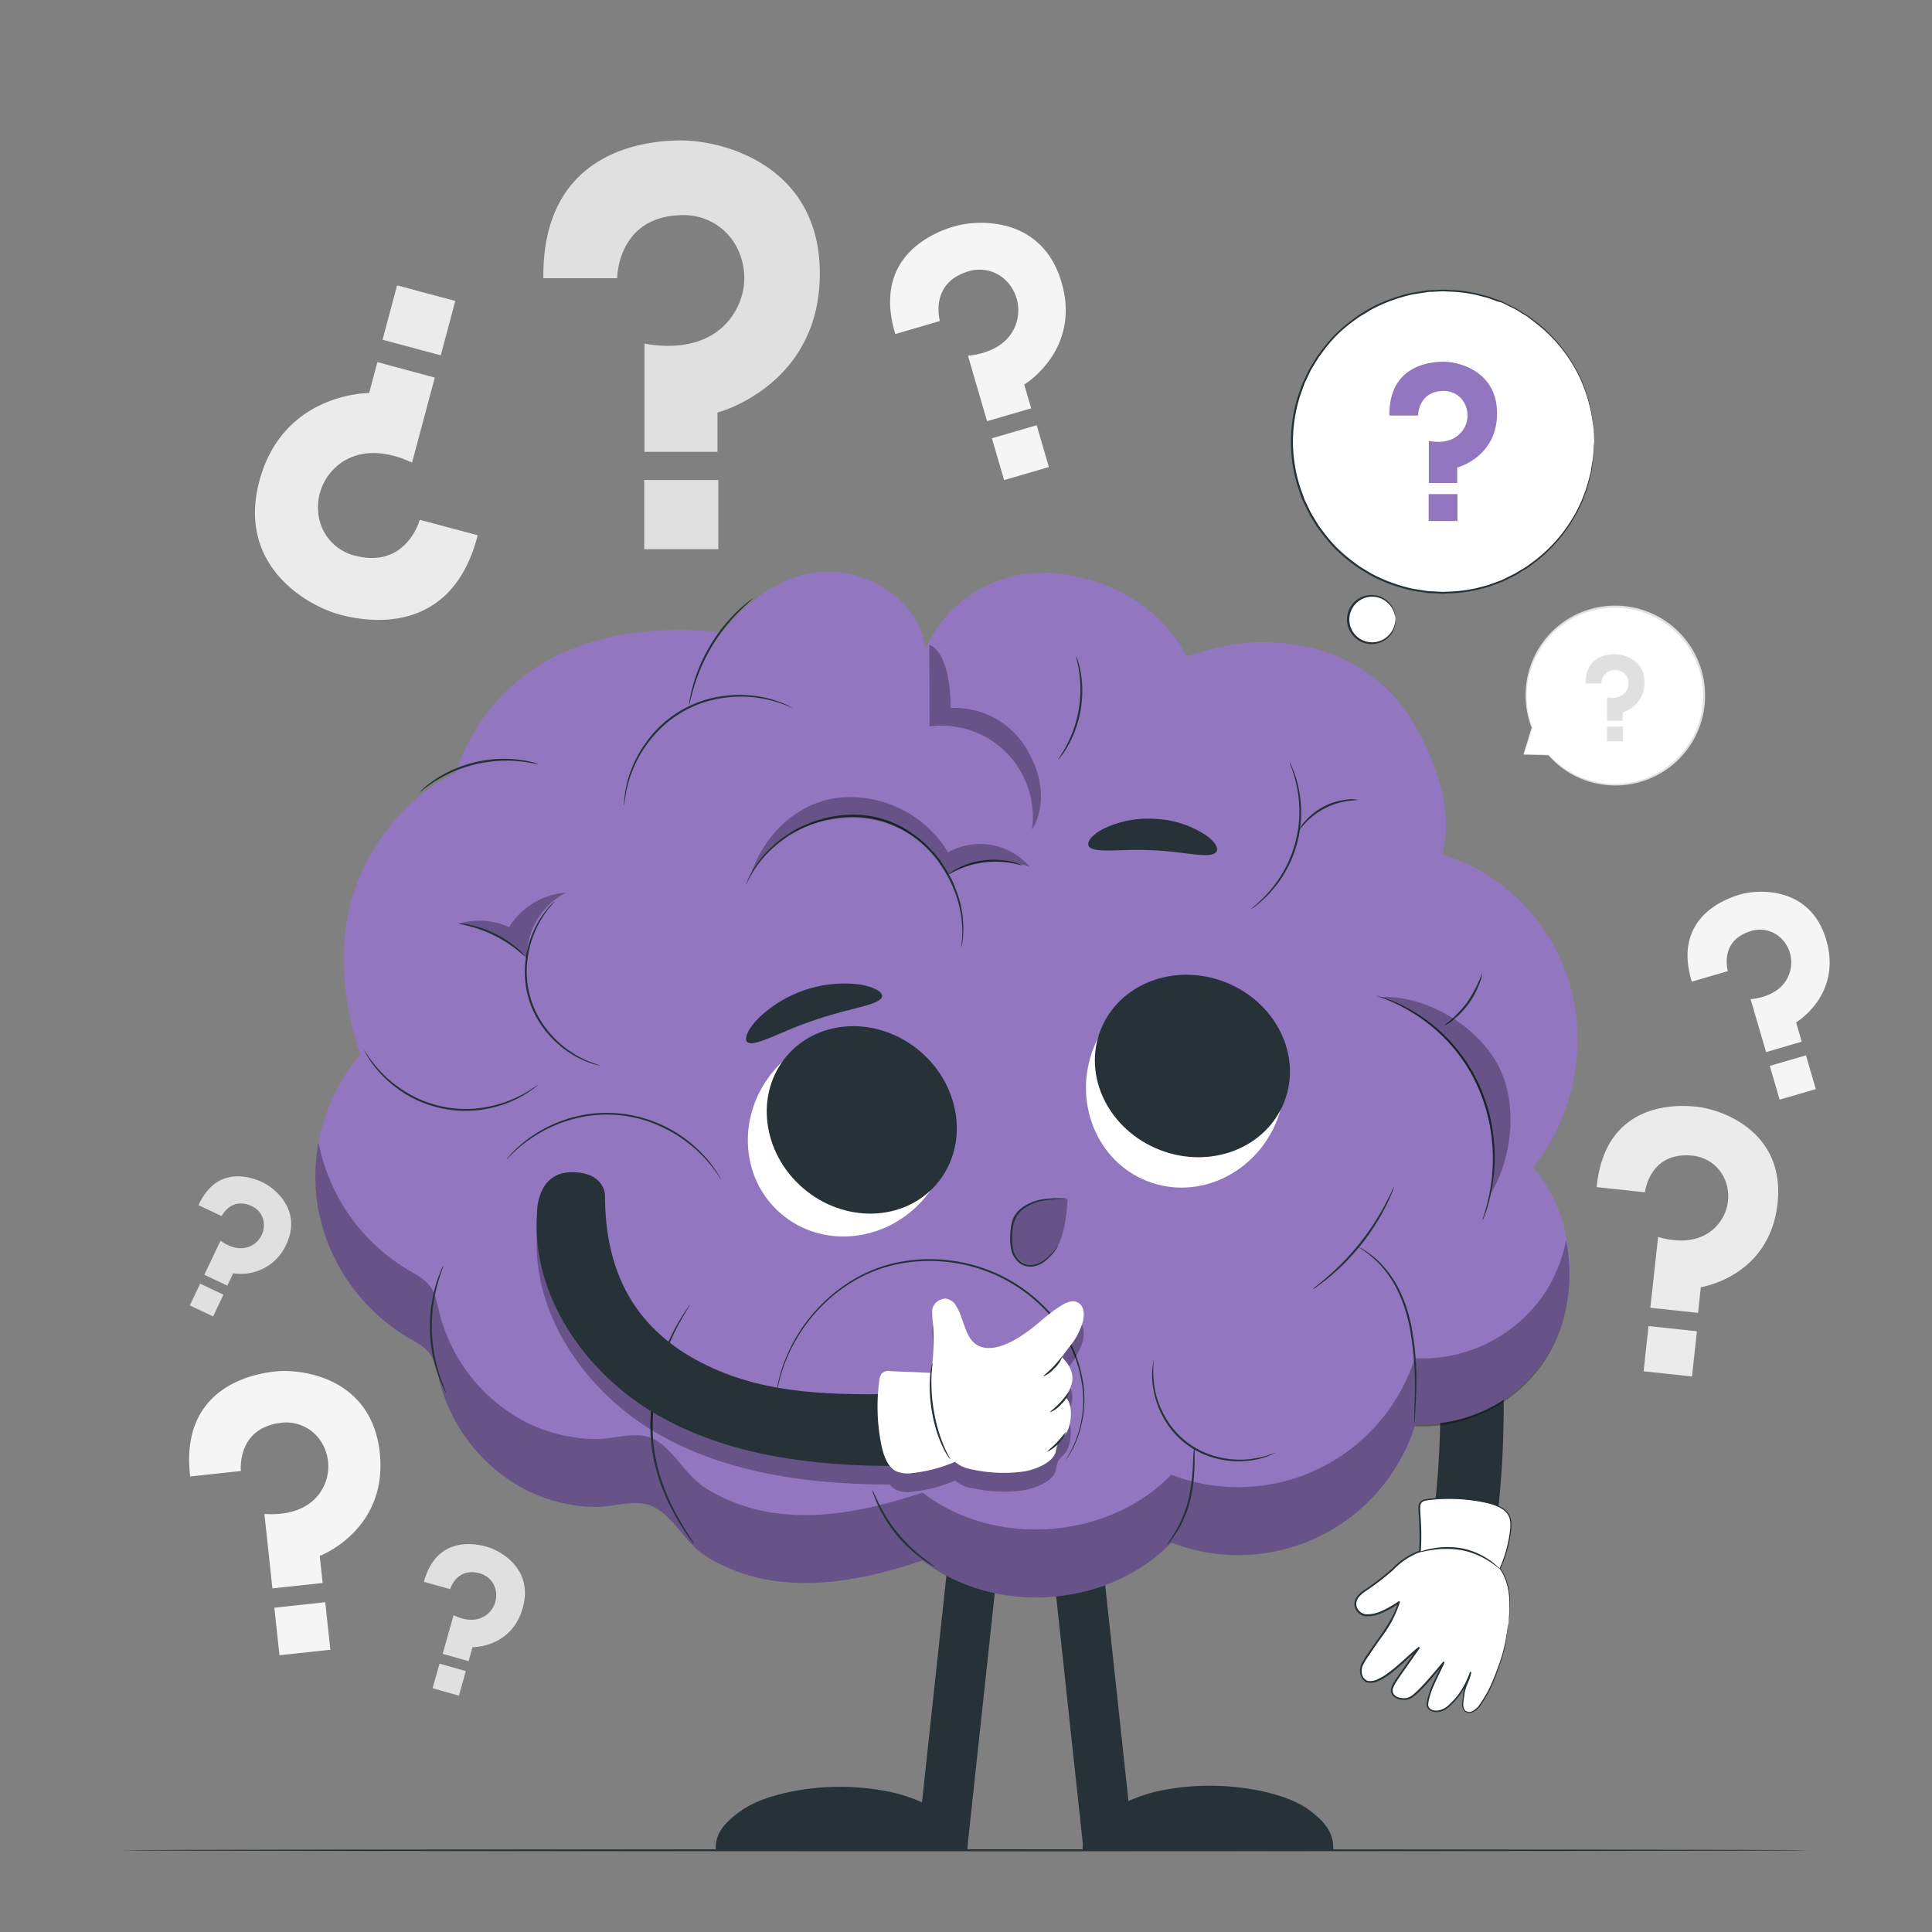 <svg xmlns="http://www.w3.org/2000/svg" viewBox="0 0 500 500"><rect x="0" y="0" width="500" height="500" fill="#808080" stroke="none"/><g id="freepik--background-complete--inject-965"><path d="M51.37,311.88l6,2.85s2.4-5,7.68-2.64a5.37,5.37,0,0,1,3.24,5.33,6,6,0,0,1-2.74,4.67c-1.81,1.19-4.77,1.66-8.48-1l-4.19,8.81,5.95,2.82,1.52-3.2a12.84,12.84,0,0,0,13.71-7.39c4.17-8.78-2.75-14.56-6.12-16.16C65.36,304.77,56.28,301.23,51.37,311.88Z" style="fill:#e0e0e0"></path><rect x="50.12" y="333.34" width="6.67" height="6.23" transform="translate(149.39 9.56) rotate(25.38)" style="fill:#e0e0e0"></rect><path d="M109.71,409.36l6.79,1.92s1.61-5.7,7.56-4.12a5.69,5.69,0,0,1,4.32,5,6.31,6.31,0,0,1-2,5.36c-1.69,1.58-4.7,2.59-9,.49l-2.81,10,6.71,1.9,1-3.63s10.1.23,13-10.14c2.81-9.92-5.44-14.74-9.25-15.82C123.09,399.46,113,397.35,109.71,409.36Z" style="fill:#e0e0e0"></path><rect x="112.7" y="431.39" width="7.08" height="6.61" transform="translate(122.69 -15.23) rotate(15.79)" style="fill:#e0e0e0"></rect><path d="M394.3,195.28l6.51.12a23,23,0,1,0-4.31-7.06h0Z" style="fill:#fff"></path><path d="M394.3,195.28a2.89,2.89,0,0,1,.12-.44q.13-.48.39-1.32c.37-1.21.89-3,1.58-5.23a.1.1,0,0,1,.13-.07.09.09,0,0,1,.06,0h0l-.19.11a23.25,23.25,0,0,1,5.52-25.12,23.26,23.26,0,0,1,35.75,4.32,23.09,23.09,0,0,1,3.55,10.71A23.22,23.22,0,0,1,425.67,202a23.33,23.33,0,0,1-15.68-.16,22.9,22.9,0,0,1-9.26-6.37l.07,0-4.86-.15-1.24,0-.4,0H396l4.8,0a.08.08,0,0,1,.07,0,22.93,22.93,0,0,0,32.51,1.54,22.81,22.81,0,0,0,5.69-8.12,23.36,23.36,0,0,0,1.63-10.42,22.81,22.81,0,0,0-21.18-21,22.8,22.8,0,0,0-22.13,12.91,22.67,22.67,0,0,0-2.09,7,23.15,23.15,0,0,0,1.29,11.1.1.1,0,0,1-.06.14.11.11,0,0,1-.13,0h0l.2,0-1.68,5.12c-.2.57-.34,1-.45,1.33S394.3,195.28,394.3,195.28Z" style="fill:#e0e0e0"></path><path d="M410.36,176.89h4.07a3.46,3.46,0,0,1,3.56-3.48,3.3,3.3,0,0,1,3.19,2.11,3.67,3.67,0,0,1-.29,3.3c-.69,1.13-2.21,2.17-4.95,1.69v6h4v-2.17a7.87,7.87,0,0,0,5.65-7.69c0-6-5.35-7.34-7.63-7.34C416.24,169.28,410.28,169.71,410.36,176.89Z" style="fill:#e0e0e0"></path><rect x="415.93" y="188.04" width="4.09" height="3.82" style="fill:#e0e0e0"></rect><path d="M140.62,72h19.1s0-16,16.67-16.32a15.45,15.45,0,0,1,15,9.86A17.1,17.1,0,0,1,190,81c-3.24,5.34-10.34,10.2-23.21,7.93v28h18.89V106.77s26.49-6.85,26.49-36c0-27.93-25-34.42-35.77-34.42C168.19,36.31,140.26,38.3,140.62,72Z" style="fill:#e0e0e0"></path><rect x="166.73" y="124.23" width="19.17" height="17.9" style="fill:#e0e0e0"></rect><path d="M123.63,138.52l-15-4s-3.37,12.62-16.54,9.34a12.57,12.57,0,0,1-9.7-10.9,14,14,0,0,1,4.32-11.88c3.67-3.52,10.28-5.85,19.93-1.36l5.88-22-14.85-4-2.14,8s-22.28-.18-28.41,22.78c-5.86,22,12.47,32.33,20.91,34.58C94.46,160.8,116.84,165.1,123.63,138.52Z" style="fill:#ebebeb"></path><rect x="100.61" y="75.61" width="15.6" height="14.57" transform="translate(191.77 190.96) rotate(-165.05)" style="fill:#ebebeb"></rect><path d="M413.22,307.22l12.49,1.34s1.13-10.48,12.05-9.5a10.18,10.18,0,0,1,9.09,7.51,11.25,11.25,0,0,1-2,10c-2.5,3.27-7.48,5.94-15.74,3.55l-2,18.33,12.35,1.33.71-6.66s17.8-2.61,19.86-21.7c2-18.26-13.95-24.26-21-25C433.76,285.83,415.36,285.16,413.22,307.22Z" style="fill:#ebebeb"></path><rect x="425.94" y="343.85" width="12.6" height="11.77" transform="translate(39.98 -44.32) rotate(6.15)" style="fill:#ebebeb"></rect><path d="M49.22,382.11l13.12-1.42s-1.19-11,10.24-12.45a10.7,10.7,0,0,1,11,5.67,11.86,11.86,0,0,1,.21,10.73c-1.83,3.91-6.35,7.77-15.36,7.17l2.07,19.26,13-1.4-.75-7s17.69-6.67,15.53-26.73c-2.07-19.19-19.76-21.79-27.13-21C65.52,355.55,46.47,359,49.22,382.11Z" style="fill:#f5f5f5"></path><rect x="71.65" y="415.32" width="13.25" height="12.37" transform="translate(-44.73 10.82) rotate(-6.15)" style="fill:#f5f5f5"></rect><path d="M231.71,86.45l11.54-3.37s-2.83-9.69,7.19-12.8a9.72,9.72,0,0,1,10.79,3.32,10.8,10.8,0,0,1,1.91,9.59c-1,3.79-4.45,8-12.63,8.88L255.45,109l11.41-3.33-1.79-6.16s14.8-8.81,9.65-26.45C269.79,56.19,253.51,56.69,247,58.58,242.08,60,225.55,66.15,231.71,86.45Z" style="fill:#f5f5f5"></path><rect x="258.04" y="111.5" width="12.07" height="11.27" transform="translate(-22.24 78.69) rotate(-16.27)" style="fill:#f5f5f5"></rect><path d="M437.83,254.05l9.33-2.72S444.87,243.5,453,241a7.84,7.84,0,0,1,8.71,2.68,8.68,8.68,0,0,1,1.54,7.75c-.82,3.06-3.59,6.45-10.19,7.17l4,13.68,9.22-2.69-1.45-5s12-7.12,7.79-21.37c-4-13.63-17.13-13.23-22.36-11.7C446.21,232.71,432.86,237.66,437.83,254.05Z" style="fill:#f5f5f5"></path><rect x="459.1" y="274.28" width="9.75" height="9.1" transform="translate(-59.54 141.18) rotate(-16.27)" style="fill:#f5f5f5"></rect></g><g id="freepik--Floor--inject-965"><path d="M468.29,478.85c0,.15-97.74.26-218.28.26s-218.3-.11-218.3-.26,97.72-.26,218.3-.26S468.29,478.71,468.29,478.85Z" style="fill:#263238"></path></g><g id="freepik--speech-bubble--inject-965"><circle cx="373.49" cy="114.24" r="39.13" transform="translate(202.21 465.25) rotate(-81)" style="fill:#fff"></circle><path d="M412.62,114.24s0-.21-.06-.63-.07-1.06-.12-1.86c0-.41-.05-.87-.08-1.37s-.16-1-.25-1.63-.19-1.23-.3-1.91-.34-1.37-.51-2.13A37.17,37.17,0,0,0,407,94.33a38.68,38.68,0,0,0-9.91-11L395.37,82c-.59-.39-1.22-.74-1.83-1.12s-1.23-.8-1.9-1.1l-2-1-1-.49L387.51,78l-2.19-.8c-.75-.25-1.52-.4-2.29-.61a20.71,20.71,0,0,0-2.36-.54,36,36,0,0,0-4.92-.56c-.84,0-1.68-.12-2.54-.1l-2.57.13c-.43,0-.87,0-1.3.09l-1.3.2c-.86.14-1.74.24-2.61.42a42.58,42.58,0,0,0-5.19,1.52,39.83,39.83,0,0,0-5.07,2.23c-.82.45-1.61,1-2.42,1.45-.4.25-.83.47-1.21.76L350.4,83a35.25,35.25,0,0,0-8.22,8.25l-.89,1.2-.79,1.28L339.72,95a10.07,10.07,0,0,0-.72,1.33l-1.32,2.74L336.62,102a38.61,38.61,0,0,0,0,24.53l1.05,2.89c.45.91.89,1.83,1.32,2.74l.34.68.39.64.78,1.29.78,1.28.9,1.2a43.44,43.44,0,0,0,3.81,4.51,44.61,44.61,0,0,0,4.41,3.75l1.14.85c.38.29.81.51,1.2.76.82.49,1.61,1,2.43,1.45a39.83,39.83,0,0,0,5.07,2.23,39.3,39.3,0,0,0,5.19,1.52c.87.18,1.75.28,2.61.43l1.3.2c.43.05.87.05,1.3.08l2.58.14c.85,0,1.69-.07,2.53-.1a35.94,35.94,0,0,0,4.92-.57,20.68,20.68,0,0,0,2.36-.53c.77-.21,1.55-.37,2.29-.62l2.19-.8,1.08-.39,1-.49,2-1c.68-.3,1.27-.74,1.9-1.09s1.24-.74,1.83-1.13l1.69-1.25a39,39,0,0,0,9.91-11,37.42,37.42,0,0,0,4.33-10.38c.17-.75.43-1.45.51-2.13s.21-1.32.3-1.91.2-1.13.25-1.63.06-1,.08-1.37q.07-1.2.12-1.86c0-.41.06-.63.06-.63s0,.22,0,.64,0,1.05-.07,1.86c0,.41,0,.87-.06,1.37s-.14,1-.22,1.64-.18,1.24-.28,1.92-.33,1.39-.49,2.15a37.52,37.52,0,0,1-4.28,10.48,39.2,39.2,0,0,1-9.94,11.19l-1.7,1.28c-.59.39-1.22.75-1.84,1.14s-1.23.8-1.91,1.11l-2,1-1,.49-1.09.41-2.21.81c-.75.25-1.54.41-2.32.63a18.68,18.68,0,0,1-2.38.54,35.15,35.15,0,0,1-5,.59c-.85,0-1.71.12-2.57.11l-2.6-.13c-.44,0-.88,0-1.32-.08l-1.31-.2c-.88-.15-1.77-.25-2.65-.43a41.78,41.78,0,0,1-5.25-1.53,39.46,39.46,0,0,1-5.14-2.25c-.84-.45-1.63-1-2.46-1.46-.4-.26-.83-.48-1.22-.77l-1.16-.86a44.27,44.27,0,0,1-4.47-3.8,43.44,43.44,0,0,1-3.86-4.56l-.91-1.21-.8-1.3-.79-1.3-.4-.66-.33-.69c-.45-.92-.89-1.84-1.34-2.77s-.71-2-1.07-2.92a38.89,38.89,0,0,1,0-24.86c.36-1,.72-2,1.07-2.92l1.34-2.78a10.82,10.82,0,0,1,.73-1.34l.8-1.3.79-1.3.91-1.21a44.68,44.68,0,0,1,3.86-4.56,42.9,42.9,0,0,1,4.47-3.79l1.16-.87c.39-.29.82-.51,1.22-.77.83-.49,1.62-1,2.46-1.46a40.06,40.06,0,0,1,5.14-2.25,41.78,41.78,0,0,1,5.25-1.53c.88-.18,1.77-.28,2.65-.42l1.31-.2c.44-.06.88-.06,1.32-.09l2.6-.12c.86,0,1.72.07,2.57.1a36.87,36.87,0,0,1,5,.59,19.11,19.11,0,0,1,2.38.55c.78.21,1.56.37,2.32.62l2.21.82,1.09.4,1,.49,2,1c.68.31,1.28.75,1.92,1.12s1.25.74,1.84,1.14l1.7,1.27a39,39,0,0,1,9.93,11.19,37.28,37.28,0,0,1,4.29,10.48c.16.76.41,1.46.49,2.15s.19,1.32.28,1.92.18,1.14.22,1.64,0,1,.06,1.37c0,.81.05,1.43.07,1.87S412.62,114.24,412.62,114.24Z" style="fill:#263238"></path><path d="M359.57,107.53H367s0-6.24,6.49-6.35a6,6,0,0,1,5.82,3.84,6.62,6.62,0,0,1-.53,6c-1.26,2.08-4,4-9,3.09V125h7.35v-4s10.31-2.66,10.31-14c0-10.87-9.75-13.39-13.92-13.39C370.3,93.65,359.43,94.42,359.57,107.53Z" style="fill:#9376C0"></path><rect x="369.73" y="127.87" width="7.46" height="6.97" style="fill:#9376C0"></rect><circle cx="355.06" cy="160.33" r="6.12" style="fill:#fff"></circle><path d="M361.18,160.33c-.05,0,0-.54-.29-1.47a6.09,6.09,0,0,0-2.24-3.25,5.9,5.9,0,1,0,0,9.44,6.09,6.09,0,0,0,2.24-3.25c.26-.92.24-1.47.29-1.47s0,.14,0,.39a4.9,4.9,0,0,1-.12,1.13,6.11,6.11,0,0,1-2.21,3.49,6.3,6.3,0,0,1-9-1.24,6.31,6.31,0,0,1,0-7.54,6.29,6.29,0,0,1,8.95-1.24,6.08,6.08,0,0,1,2.22,3.49,4.9,4.9,0,0,1,.12,1.13Q361.21,160.33,361.18,160.33Z" style="fill:#263238"></path></g><g id="freepik--Brain--inject-965"><path d="M363,296.68a235.87,235.87,0,0,1,6.44,106.6c-.76,4.38,1.17,8.88,5.76,10.15,4,1.09,9.39-1.35,10.15-5.77a254.61,254.61,0,0,0-6.43-115.36c-3-10.17-18.93-5.84-15.92,4.38Z" style="fill:#263238"></path><path d="M406.25,254.69c-4.69-16.1-17.62-29.2-33-33.46,3.1-11.51-1.8-24.81-7.89-34.9a42.05,42.05,0,0,0-28.26-19.19c-11.6-1.92-18.79-.88-30,2.72-6.71-12.85-19.6-19.82-33.37-21.47s-28.6,6.1-34.18,19.54c-2-14.13-17.92-22.5-31.07-19.32s-23.12,14.86-29.28,27.57l176.58,190c15.65,6.24,35-.25,44.35-14.92S408,315.15,396.78,302C407.23,289.35,410.94,270.8,406.25,254.69Z" style="fill:#9376C0"></path><rect x="242.24" y="387.53" width="12.93" height="90.6" transform="translate(47.83 -24.16) rotate(6.15)" style="fill:#263238"></rect><rect x="275.47" y="387.53" width="12.93" height="90.6" transform="translate(608.64 832.95) rotate(173.85)" style="fill:#263238"></rect><path d="M117.69,200.22c5.27-14.74,14.92-25.92,29.66-32S179,162,194.84,164.75c6.49,1.15,13.16,2.9,18.17,7.19s7.81,11.78,4.93,17.71a45.76,45.76,0,0,1,68.25,39.08c14.31-1.15,29.33,2,40.68,10.8s18.38,23.66,15.8,37.78C352,276.5,361,282.52,366,290.48s6.6,17.56,7.27,26.93c.41,5.78.46,11.74-1.47,17.2-.94,2.66-2.34,5.17-3,7.93-.74,3.33-.28,6.79-.18,10.21a48.2,48.2,0,0,1-65.4,46.47c-16.39,16.93-45.76,19-64.4,4.63-12.12,4.07-25,7-37.65,5.37a45.64,45.64,0,0,1-18.4-6.48c-5.07-3.2-8-9.39-12.74-12.32s-10.39-.35-15.88-.43a41.12,41.12,0,0,1-18.51-4.64,44,44,0,0,1-21.86-28.16c-.6-2.4-1-5-2.56-6.92-1.39-1.79-3.49-2.85-5.45-4a48.56,48.56,0,0,1-12.52-73.41s-9.25-23.72-.55-45S117.69,200.22,117.69,200.22Z" style="fill:#9376C0"></path><g style="opacity:0.3"><path d="M400,334.31a38.17,38.17,0,0,1-33.87,17.21,48,48,0,0,1-63,30.13c-16.39,16.92-45.76,19-64.4,4.62-12.12,4.07-25,7-37.65,5.37a45.64,45.64,0,0,1-18.4-6.48c-5.06-3.2-8-9.39-12.74-12.32s-10.38-.35-15.88-.43a41.15,41.15,0,0,1-18.51-4.64,44,44,0,0,1-21.86-28.15c-.6-2.41-1-5-2.56-6.93-1.38-1.79-3.49-2.85-5.45-4a49.33,49.33,0,0,1-23.24-33,48.33,48.33,0,0,0-.16,16.75,49.31,49.31,0,0,0,23.4,33.78c2,1.14,4.07,2.2,5.45,4,1.52,2,2,4.51,2.56,6.92a44,44,0,0,0,21.86,28.16A41.28,41.28,0,0,0,154.09,390c5.5.07,11-2.56,15.88.43s7.68,9.12,12.74,12.32a45.48,45.48,0,0,0,18.4,6.47c12.68,1.63,25.53-1.3,37.65-5.37,18.64,14.41,48,12.3,64.4-4.62a48,48,0,0,0,63-30.12A38.18,38.18,0,0,0,400,351.84c5.72-8.93,7.41-20.37,5.32-30.92A39.19,39.19,0,0,1,400,334.31Z"></path></g><path d="M186.63,305.24a4,4,0,0,1-.4-.54c-.25-.35-.57-.91-1.07-1.56a35.56,35.56,0,0,0-13-11.05,33.16,33.16,0,0,0-24.44-2.29,35.37,35.37,0,0,0-9.35,4.2,35,35,0,0,0-5.46,4.27c-.61.55-1,1-1.34,1.33a2.57,2.57,0,0,1-.48.45,2.43,2.43,0,0,1,.41-.52c.29-.32.68-.83,1.27-1.41a32.68,32.68,0,0,1,5.4-4.43,34.92,34.92,0,0,1,9.41-4.35,34.15,34.15,0,0,1,33.24,8.33,31.75,31.75,0,0,1,4.49,5.36c.48.67.76,1.25,1,1.62A3.17,3.17,0,0,1,186.63,305.24Z" style="fill:#263238"></path><path d="M200.54,364.46a1.33,1.33,0,0,1,0-.35c0-.26,0-.6.06-1s.09-1,.14-1.69.23-1.43.36-2.28a43.25,43.25,0,0,1,1.66-6.12,42.53,42.53,0,0,1,19.29-22.56,37.36,37.36,0,0,1,12.22-4.11,42.11,42.11,0,0,1,13.84.19,41.44,41.44,0,0,1,23.17,12.65,35.34,35.34,0,0,1,9.15,19.55,28.89,28.89,0,0,1-2,14.47,20.69,20.69,0,0,1-2.66,4.69,1.41,1.41,0,0,1,.17-.31c.14-.22.32-.52.54-.89a28.28,28.28,0,0,0,3.62-17.92,35.12,35.12,0,0,0-9.15-19.27A41.16,41.16,0,0,0,248,327a42.19,42.19,0,0,0-13.67-.2,37.34,37.34,0,0,0-12.08,4,41.87,41.87,0,0,0-15.54,14.78,42.42,42.42,0,0,0-3.69,7.46,43.91,43.91,0,0,0-1.74,6.06c-.15.85-.29,1.6-.41,2.26l-.18,1.68-.12,1A1.51,1.51,0,0,1,200.54,364.46Z" style="fill:#263238"></path><path d="M330.21,375.9a1.88,1.88,0,0,1-.43.24,11.3,11.3,0,0,1-1.3.58,20.67,20.67,0,0,1-5.07,1.28,23,23,0,0,1-7.76-.35,21.53,21.53,0,0,1-14.79-11.19,23.25,23.25,0,0,1-2.44-7.38,20.23,20.23,0,0,1-.14-5.23,12.69,12.69,0,0,1,.2-1.41,1.62,1.62,0,0,1,.12-.48,28.38,28.38,0,0,0,.19,7.06,22.93,22.93,0,0,0,2.5,7.21,21.41,21.41,0,0,0,14.46,10.95,23.11,23.11,0,0,0,7.61.45A28.06,28.06,0,0,0,330.21,375.9Z" style="fill:#263238"></path><path d="M178.35,182.44a6.07,6.07,0,0,1,.14-1.28,31.88,31.88,0,0,1,.77-3.46,40.62,40.62,0,0,1,1.69-5,42.9,42.9,0,0,1,6.61-11,40.71,40.71,0,0,1,3.59-3.83,31.08,31.08,0,0,1,2.69-2.29,7.52,7.52,0,0,1,1.07-.74c.06.08-1.4,1.21-3.5,3.3a44.43,44.43,0,0,0-3.48,3.86,46.67,46.67,0,0,0-6.54,10.87,48.31,48.31,0,0,0-1.78,4.89C178.75,180.64,178.44,182.46,178.35,182.44Z" style="fill:#263238"></path><path d="M139.28,197.76c0,.11-1.8-.41-4.73-.72a35.18,35.18,0,0,0-5.17-.14,38,38,0,0,0-6.26.89,36.68,36.68,0,0,0-6,2,35.59,35.59,0,0,0-4.56,2.43c-2.48,1.59-3.84,2.85-3.91,2.77a6.54,6.54,0,0,1,.92-.91,13.9,13.9,0,0,1,1.17-1c.47-.35,1-.79,1.62-1.18a29.9,29.9,0,0,1,4.57-2.57,32.84,32.84,0,0,1,12.43-2.94,31,31,0,0,1,5.23.26c.74.07,1.4.22,2,.33a12.12,12.12,0,0,1,1.48.35A7.11,7.11,0,0,1,139.28,197.76Z" style="fill:#263238"></path><path d="M139.28,280.71s-.12.14-.39.37-.66.56-1.21.93a27.36,27.36,0,0,1-4.86,2.81A29.89,29.89,0,0,1,98.64,278a27.18,27.18,0,0,1-3.42-4.45,14,14,0,0,1-.76-1.33,1.83,1.83,0,0,1-.22-.48s.41.61,1.15,1.7a31.31,31.31,0,0,0,10,9.38,29.38,29.38,0,0,0,19.39,3.86,30.81,30.81,0,0,0,7.91-2.22,32.52,32.52,0,0,0,4.9-2.63C138.67,281.12,139.25,280.68,139.28,280.71Z" style="fill:#263238"></path><path d="M114.75,327.57c.09,0-.69,1.78-1.51,4.73a40.81,40.81,0,0,0-1.09,5.26,45,45,0,0,0-.38,6.55,44.45,44.45,0,0,0,.67,6.53,40.52,40.52,0,0,0,1.32,5.21c.95,2.91,1.81,4.61,1.72,4.65a5.35,5.35,0,0,1-.65-1.17,15.67,15.67,0,0,1-.66-1.43c-.23-.56-.52-1.2-.76-1.94a37,37,0,0,1-1.44-5.23,41.28,41.28,0,0,1-.72-6.61,40.74,40.74,0,0,1,.43-6.63,37.85,37.85,0,0,1,1.2-5.29c.21-.75.47-1.4.68-2a15.59,15.59,0,0,1,.59-1.46A7.37,7.37,0,0,1,114.75,327.57Z" style="fill:#263238"></path><path d="M179.59,399.6a4,4,0,0,1-.43-.52c-.26-.36-.66-.88-1.13-1.57a62.88,62.88,0,0,1-3.74-6.08,52.65,52.65,0,0,1-4.11-9.75,47.19,47.19,0,0,1-1.39-6.11,45.68,45.68,0,0,1-.48-6.71,54.47,54.47,0,0,1,5.24-22.81,50.15,50.15,0,0,1,3.49-6.22c.45-.71.86-1.22,1.11-1.59a3.17,3.17,0,0,1,.43-.52,4.64,4.64,0,0,1-.34.58c-.23.38-.6.92-1,1.64a58.26,58.26,0,0,0-3.33,6.27,55.66,55.66,0,0,0-5,22.66,46.13,46.13,0,0,0,.45,6.63,48.8,48.8,0,0,0,1.35,6.05,54.45,54.45,0,0,0,4,9.71c1.4,2.66,2.68,4.72,3.59,6.13l1.05,1.63A2.71,2.71,0,0,1,179.59,399.6Z" style="fill:#263238"></path><path d="M169.53,357.29a3,3,0,0,1-1.12.41,7.69,7.69,0,0,1-3.26-.07,18,18,0,0,1-4.48-1.77,25.34,25.34,0,0,1-4.82-3.38,25.81,25.81,0,0,1-6.31-8.58,23.64,23.64,0,0,1-1.09-3,4.67,4.67,0,0,1-.24-1.16c.09,0,.49,1.62,1.67,4.05a27.58,27.58,0,0,0,6.31,8.35,26.11,26.11,0,0,0,4.71,3.35,18.63,18.63,0,0,0,4.34,1.83A8.55,8.55,0,0,0,169.53,357.29Z" style="fill:#263238"></path><path d="M241.94,405.47A3.94,3.94,0,0,1,241,405a27.52,27.52,0,0,1-2.35-1.55,36.39,36.39,0,0,1-6.73-6.35,35.88,35.88,0,0,1-4.87-7.89,27.6,27.6,0,0,1-1-2.61,4.37,4.37,0,0,1-.28-1c.09,0,.61,1.33,1.65,3.44a40,40,0,0,0,11.5,14.11C240.75,404.61,242,405.39,241.94,405.47Z" style="fill:#263238"></path><path d="M309.05,374.3a4.1,4.1,0,0,1,.11,1.06c0,.68,0,1.66,0,2.88a44.25,44.25,0,0,1-1,9.5,27.73,27.73,0,0,1-5.34,11.18,4.16,4.16,0,0,1-.71.79c-.08-.06.84-1.26,2.07-3.34a31.52,31.52,0,0,0,3.48-8.75,52.88,52.88,0,0,0,1.1-9.38A37.38,37.38,0,0,1,309.05,374.3Z" style="fill:#263238"></path><path d="M351.38,322.6a1.71,1.71,0,0,1,.47.22c.29.16.74.39,1.29.74a23.72,23.72,0,0,1,4.25,3.47,26.86,26.86,0,0,1,4.68,6.66,36.91,36.91,0,0,1,1.85,4.45,48.45,48.45,0,0,1,1.34,5,76.55,76.55,0,0,1,1.22,18c-.07,2.31-.19,4.18-.27,5.47,0,.59-.08,1.08-.11,1.48a1.51,1.51,0,0,1-.08.51,3.52,3.52,0,0,1,0-.52c0-.39,0-.89,0-1.48,0-1.37.07-3.22.12-5.46a84.54,84.54,0,0,0-1.37-17.9,50.66,50.66,0,0,0-1.32-4.93,36.7,36.7,0,0,0-1.79-4.4,28.18,28.18,0,0,0-4.51-6.62,27.06,27.06,0,0,0-4.1-3.55C352,323,351.36,322.63,351.38,322.6Z" style="fill:#263238"></path><path d="M339.69,333.68a7.26,7.26,0,0,1,1-.88c.69-.53,1.66-1.33,2.83-2.34a66.61,66.61,0,0,0,8.37-8.71,65.56,65.56,0,0,0,6.61-10.1c.73-1.37,1.29-2.49,1.65-3.28a7.13,7.13,0,0,1,.63-1.19,6,6,0,0,1-.44,1.28c-.31.81-.82,2-1.51,3.36a57.92,57.92,0,0,1-15.07,18.92c-1.21,1-2.22,1.74-2.94,2.22A6.07,6.07,0,0,1,339.69,333.68Z" style="fill:#263238"></path><path d="M333.67,197.11s.09.12.22.37.32.63.52,1.13a27.72,27.72,0,0,1,1.44,4.37,30.69,30.69,0,0,1-7.34,28.24,27.79,27.79,0,0,1-3.38,3.11c-.42.35-.78.57-1,.74a1.42,1.42,0,0,1-.37.22,11.2,11.2,0,0,1,1.25-1.11,33.53,33.53,0,0,0,3.23-3.2,31.45,31.45,0,0,0,7.26-27.92,33.41,33.41,0,0,0-1.26-4.37A13.73,13.73,0,0,1,333.67,197.11Z" style="fill:#263238"></path><path d="M351.38,207c0,.09-1,.07-2.57.3A18.83,18.83,0,0,0,338,212.81c-1.1,1.14-1.67,2-1.74,1.91a7.43,7.43,0,0,1,1.47-2.16,16.77,16.77,0,0,1,11-5.65A7.59,7.59,0,0,1,351.38,207Z" style="fill:#263238"></path><path d="M383.65,315.8a3.61,3.61,0,0,1,.19-.71c.13-.46.38-1.12.61-2A47.29,47.29,0,0,0,386,294.18a44.05,44.05,0,0,0-7.31-19.64,47.82,47.82,0,0,0-4.21-5.23,43.42,43.42,0,0,0-8.79-7.2,41.85,41.85,0,0,0-6.87-3.43c-.84-.36-1.52-.54-2-.72a5.13,5.13,0,0,1-.68-.27,3.46,3.46,0,0,1,.72.17c.45.15,1.15.3,2,.63a37.49,37.49,0,0,1,7,3.31,42.76,42.76,0,0,1,9,7.18,47.82,47.82,0,0,1,4.28,5.27,45.91,45.91,0,0,1,3.61,6.35,44.77,44.77,0,0,1,3.75,13.53,45.26,45.26,0,0,1-.09,11.47,41.89,41.89,0,0,1-1.69,7.54c-.26.88-.55,1.53-.71,2A6.9,6.9,0,0,1,383.65,315.8Z" style="fill:#263238"></path><path d="M383.58,251.78a8.23,8.23,0,0,1-.61,2.49,21.63,21.63,0,0,1-2.86,5.47,20.75,20.75,0,0,1-4.31,4.43,8,8,0,0,1-2.18,1.34,32.66,32.66,0,0,0,6.06-6.08A34.83,34.83,0,0,0,383.58,251.78Z" style="fill:#263238"></path><path d="M278.51,169.86a5.23,5.23,0,0,1,.4,1,10.4,10.4,0,0,1,.36,1.25c.12.5.28,1.06.38,1.69a29.17,29.17,0,0,1,.45,4.49,31.92,31.92,0,0,1-.43,5.52,30.78,30.78,0,0,1-1.46,5.33,27,27,0,0,1-1.94,4.08c-.3.56-.64,1-.92,1.47a10.43,10.43,0,0,1-.76,1.05,5.5,5.5,0,0,1-.73.85c-.09-.06.89-1.32,2.09-3.55a30.57,30.57,0,0,0,1.81-4.06,33.5,33.5,0,0,0,1.4-5.26,34.18,34.18,0,0,0,.46-5.42,31.14,31.14,0,0,0-.34-4.44C278.9,171.39,278.41,169.89,278.51,169.86Z" style="fill:#263238"></path><g style="opacity:0.3"><path d="M279.8,348.29c.9-2.24,1.17-5.45-1-6.41-1.51-.66-3.2.26-4.58,1.16-4.34,2.87-5.61,4.78-9.91,7.56-3.06,2-7.58,4.15-10.9,2.63-3.69-1.68-3.74-6.85-5.89-10.28a3.56,3.56,0,0,0-3-2,3.77,3.77,0,0,0-3.21,2.62,23.49,23.49,0,0,0,.23,4.34,56.13,56.13,0,0,1-.2,9.63,22.73,22.73,0,0,0-.39,2.63c-3.57-.25-7.23-.29-10.46-.49a2.67,2.67,0,0,0-2.27.61,3.55,3.55,0,0,0-.64,1.87c-.16,1.16-.27,2.33-.34,3.51-16.68.08-32.43-.86-47.18-9-15.87-8.72-23.47-22.81-23.47-42.49,0,0,.08-5.9-8.37-6-9.33-.13-9.19,10.24-9.19,10.24-1.73,21.31,12.36,41.65,30.84,52.41,18,10.5,39.53,13.29,60.43,13.37a5.53,5.53,0,0,0,1.56,1.34,7.45,7.45,0,0,0,4.23.52,37,37,0,0,0,11.1-2.9,9.18,9.18,0,0,0,4.75,2.05,37.76,37.76,0,0,0,12.89.47c2.9-.42,7.51-2.16,8.37-5a14.32,14.32,0,0,1,.69-2.63l0-.06a14.42,14.42,0,0,0,.95-1.1l.55-.52c2-1.95,2.48-8,.35-9.89a12.24,12.24,0,0,0,.88-1.29L276,366c2.38-3.56,2-6.67-1.16-9.8l.12-.18-.15.16h0C277.24,352.62,278.29,352.08,279.8,348.29Z"></path></g><path d="M156.57,309.38c0,19.68,7.6,33.77,23.47,42.49s32.91,9.14,51,8.92q.38,9.29.76,18.59c-21.39.05-43.49-2.62-62-13.38S137.28,334.91,139,313.6c0,0-.14-10.37,9.19-10.24C156.65,303.48,156.57,309.38,156.57,309.38Z" style="fill:#263238"></path><path d="M278.77,337c-1.51-.65-3.2.26-4.58,1.17-4.34,2.87-5.61,4.77-9.91,7.56-3.06,2-7.58,4.15-10.9,2.63-3.69-1.68-3.74-6.86-5.89-10.29a3.55,3.55,0,0,0-3-2,3.74,3.74,0,0,0-3.21,2.62,23.39,23.39,0,0,0,.23,4.33,56.25,56.25,0,0,1-.2,9.64c-.38,3.27-1.08,9.28.76,12a46.25,46.25,0,0,0,4,11.58c.53,1.1-1.12.25-.14,1s2.06,2.46,6,3.13a38.26,38.26,0,0,0,12.89.47c2.9-.42,7.51-2.17,8.37-5a14.32,14.32,0,0,1,.69-2.63,7.86,7.86,0,0,1,1.54-1.67c2-2,2.5-8.3.23-10,2.77-3.79,2.49-7.06-.86-10.33,2.46-3.52,3.51-4.05,5-7.85C280.7,341.18,281,338,278.77,337Z" style="fill:#fff"></path><path d="M250.12,358.15c-.72.62-1.22-1.71-2.1-1.91-5.42-1.18-12.11-1.07-17.55-1.4a2.64,2.64,0,0,0-2.27.61,3.55,3.55,0,0,0-.64,1.87,50.31,50.31,0,0,0,.5,16.47c.55,2.75,1.55,5.72,3.78,6.92a7.29,7.29,0,0,0,4.23.52,38.48,38.48,0,0,0,22-10Z" style="fill:#fff"></path><path d="M246,377.73a4,4,0,0,1-.63-.81,8.37,8.37,0,0,1-.64-1,14.2,14.2,0,0,1-.74-1.42,35,35,0,0,1-2.74-8.81,37.71,37.71,0,0,1-.56-9.2,15.86,15.86,0,0,1,.17-1.59,10.81,10.81,0,0,1,.2-1.19,3.27,3.27,0,0,1,.28-1c.09,0-.21,1.45-.28,3.79a43.88,43.88,0,0,0,.7,9.09,41.48,41.48,0,0,0,2.56,8.75C245.23,376.48,246.06,377.67,246,377.73Z" style="fill:#263238"></path><path d="M271.75,365.5c-.09-.13,1.21-1.05,2.54-2.45s2.22-2.72,2.35-2.65a7.12,7.12,0,0,1-2,3A7.32,7.32,0,0,1,271.75,365.5Z" style="fill:#263238"></path><path d="M271,375.72c-.09-.13,1.21-1.05,2.54-2.45s2.22-2.72,2.35-2.64a9.8,9.8,0,0,1-4.89,5.09Z" style="fill:#263238"></path><path d="M270,356.2c-.08-.13,1.22-1.05,2.55-2.45s2.22-2.72,2.35-2.65a7.12,7.12,0,0,1-2,3A7.25,7.25,0,0,1,270,356.2Z" style="fill:#263238"></path><path d="M228.28,257.83c-.31,2.31-8.4,3-17.39,6.16-9,2.95-15.91,7.29-17.55,5.64-.75-.8.1-3.1,2.66-5.83a32.05,32.05,0,0,1,26.62-9C226.31,255.44,228.39,256.74,228.28,257.83Z" style="fill:#263238"></path><path d="M314.71,220.57c-1.75,1.79-8.41-.25-16.46-.51-8-.49-14.9.92-16.43-1-.67-.94.44-2.75,3.46-4.42a26.35,26.35,0,0,1,13.45-2.72,25.9,25.9,0,0,1,13,4C314.59,217.79,315.49,219.69,314.71,220.57Z" style="fill:#263238"></path><path d="M316.6,255.38c13.12,5.13,19.36,20.55,13.93,34.44s-20.46,21-33.59,15.87S277.58,285.14,283,271.25,303.47,250.25,316.6,255.38Z" style="fill:#fff"></path><path d="M317.07,254.17c13.12,5.13,20,19,15.29,31s-19.12,17.54-32.24,12.41-20-19-15.29-31S303.94,249.05,317.07,254.17Z" style="fill:#263238"></path><path d="M237.39,273.16c10.67,9.2,11.43,25.82,1.69,37.12s-26.29,13-37,3.79-11.43-25.82-1.69-37.12S226.72,264,237.39,273.16Z" style="fill:#fff"></path><path d="M238.24,272.18c10.67,9.2,12.51,24.56,4.11,34.3s-23.86,10.18-34.53,1-12.52-24.56-4.12-34.3S227.56,263,238.24,272.18Z" style="fill:#263238"></path><g style="opacity:0.3"><path d="M264.2,312.79c-2.87,2-2.62,4.79-2.58,8.29a6.72,6.72,0,0,0,1.5,4.19,5.19,5.19,0,0,0,4.21,2.16c2.75-.1,5.24-2.53,6.44-5,1.8-3.71,2.26-7.88,2.53-12C272.82,310,267.07,310.79,264.2,312.79Z"></path></g><path d="M273.77,322.43s0,.13-.17.37a10.27,10.27,0,0,1-.64,1,15.2,15.2,0,0,1-3.08,3,6.23,6.23,0,0,1-2.82,1,4.61,4.61,0,0,1-3.31-1,6,6,0,0,1-2-3.22,13.68,13.68,0,0,1-.29-4.05,11.85,11.85,0,0,1,.73-4,7.2,7.2,0,0,1,2.36-3,12.26,12.26,0,0,1,5.93-2.24,27.45,27.45,0,0,1,4.26-.18,7.51,7.51,0,0,1,1.56.1,9.83,9.83,0,0,1-1.56.1,34.74,34.74,0,0,0-4.21.34,12.36,12.36,0,0,0-5.69,2.26,6.68,6.68,0,0,0-2.17,2.8,11.31,11.31,0,0,0-.69,3.82,13.49,13.49,0,0,0,.26,3.9,5.56,5.56,0,0,0,1.84,3,4.15,4.15,0,0,0,3,.93,5.81,5.81,0,0,0,2.65-.91,16.91,16.91,0,0,0,3.12-2.79C273.45,322.88,273.73,322.4,273.77,322.43Z" style="fill:#263238"></path><path d="M229.33,463.54a64.64,64.64,0,0,0-25.7.37c-4.32,1-8.7,2.37-12.25,5s-6.45,5.45-6.11,9.89l65.09.07C250.36,471,237.76,465,229.33,463.54Z" style="fill:#263238"></path><path d="M301.2,463.25a64.64,64.64,0,0,1,25.7.38c4.33,1,8.7,2.37,12.25,5.05s6.2,5.73,5.86,10.17l-64.84-.21C280.17,470.73,292.77,464.71,301.2,463.25Z" style="fill:#263238"></path><path d="M205.17,183.24s-.77-.32-2.17-.87a31.23,31.23,0,0,0-6.13-1.66,30.78,30.78,0,0,0-9.37-.13,29.09,29.09,0,0,0-19.43,11.19,31,31,0,0,0-4.59,8.18,30.48,30.48,0,0,0-1.63,6.14c-.23,1.48-.29,2.32-.34,2.31a2.36,2.36,0,0,1,0-.61,16.15,16.15,0,0,1,.14-1.73,28.23,28.23,0,0,1,1.48-6.24,30.52,30.52,0,0,1,4.56-8.34,29,29,0,0,1,19.74-11.38,30.75,30.75,0,0,1,9.51.24,28.29,28.29,0,0,1,6.13,1.85,15.16,15.16,0,0,1,1.57.75A2.71,2.71,0,0,1,205.17,183.24Z" style="fill:#263238"></path><g style="opacity:0.3"><path d="M267.07,214.72A23.64,23.64,0,0,0,240.55,188q0-10.56-.05-21.1s5.42,1.09,5.52,16.31a21.74,21.74,0,0,1,19.89,11C273,206.45,267.07,214.72,267.07,214.72Z"></path></g><path d="M248.87,245.11a5,5,0,0,1,0-.86c0-.3.05-.64.09-1a8.74,8.74,0,0,0,.07-1.41,28.37,28.37,0,0,0-1.2-8.9,27.8,27.8,0,0,0-1-2.82c-.38-1-.87-1.92-1.36-2.93a33.32,33.32,0,0,0-1.8-3c-.34-.49-.67-1-1-1.48l-1.18-1.44a29.9,29.9,0,0,0-5.85-5.23,28.87,28.87,0,0,0-7.59-3.61,28.35,28.35,0,0,0-8.35-1,29.15,29.15,0,0,0-7.74,1.3l-1.77.58c-.57.21-1.12.47-1.67.69-1.11.43-2.1,1-3.1,1.54s-1.88,1.14-2.71,1.76-1.65,1.19-2.33,1.86a28.55,28.55,0,0,0-5.76,6.89,9.39,9.39,0,0,0-.69,1.23c-.18.36-.34.66-.48.93a3.89,3.89,0,0,1-.42.75,7,7,0,0,1,.33-.8l.43-1a8.14,8.14,0,0,1,.66-1.26,27.07,27.07,0,0,1,5.69-7.06,29.09,29.09,0,0,1,2.33-1.92c.84-.63,1.78-1.19,2.73-1.8s2-1.15,3.14-1.59c.55-.23,1.11-.49,1.69-.71l1.79-.6a29.65,29.65,0,0,1,7.86-1.35A26.2,26.2,0,0,1,236,215.63a30,30,0,0,1,5.93,5.34l1.19,1.46c.38.5.71,1,1,1.51.72,1,1.22,2,1.81,3s1,2,1.34,3a28.27,28.27,0,0,1,1,2.86,27.29,27.29,0,0,1,1,9,7.53,7.53,0,0,1-.12,1.42c0,.39-.1.74-.14,1A5,5,0,0,1,248.87,245.11Z" style="fill:#263238"></path><path d="M155.31,275.76a2.2,2.2,0,0,1-.54-.1c-.34-.09-.87-.18-1.51-.4a23.67,23.67,0,0,1-5.23-2.41,25.64,25.64,0,0,1-6.46-5.59,24.31,24.31,0,0,1-5.43-19.68,25.81,25.81,0,0,1,2.67-8.12,23.91,23.91,0,0,1,3.26-4.74c.44-.53.85-.87,1.09-1.13a2.47,2.47,0,0,1,.41-.36,20.23,20.23,0,0,1-1.34,1.62,25.1,25.1,0,0,0-3.09,4.78,26.38,26.38,0,0,0-2.53,8,24.24,24.24,0,0,0,5.33,19.3,26.16,26.16,0,0,0,6.28,5.59,25,25,0,0,0,5.11,2.52C154.6,275.52,155.32,275.71,155.31,275.76Z" style="fill:#263238"></path><path d="M118.6,239a10.43,10.43,0,0,1,2.85.33,27.22,27.22,0,0,1,6.57,2.25,27.55,27.55,0,0,1,5.8,3.82,10.46,10.46,0,0,1,2,2.05c-.06.06-.85-.69-2.24-1.77a33,33,0,0,0-12.21-6C119.67,239.23,118.59,239.06,118.6,239Z" style="fill:#263238"></path><path d="M264.55,223.93c0,.09-1.1-.25-2.89-.57a24.57,24.57,0,0,0-7-.19,23.07,23.07,0,0,0-6.75,1.93c-1.64.76-2.59,1.39-2.64,1.31s.2-.21.62-.51a14.5,14.5,0,0,1,1.85-1.13,20.51,20.51,0,0,1,6.86-2.12,21.38,21.38,0,0,1,7.16.35,17.49,17.49,0,0,1,2.08.6A2.38,2.38,0,0,1,264.55,223.93Z" style="fill:#263238"></path><g style="opacity:0.3"><path d="M256.61,218.68a17.16,17.16,0,0,0-11.26,1.89,29.6,29.6,0,0,0-28.09-14.15c-11,1.2-19.68,9.69-23.07,20.24,5.64-10.52,15.4-14.68,25.69-15s20.77,5.38,25.34,14.61a26.2,26.2,0,0,1,21.3-1.94A17.13,17.13,0,0,0,256.61,218.68Z"></path></g><g style="opacity:0.3"><path d="M146.56,231a19,19,0,0,0-14.8,8.94,18.8,18.8,0,0,0-13-.92,27,27,0,0,1,17.64,9.13A18.48,18.48,0,0,1,146.56,231Z"></path></g><g style="opacity:0.3"><path d="M387.15,274.68c-5.78-9.74-18.36-17.05-29.68-16.65l-.28,0c9,3.4,19.13,10.51,24.5,21.5a49.39,49.39,0,0,1,4.24,29.16C391.7,298.92,392.93,284.43,387.15,274.68Z"></path></g><path d="M390.39,420.22a22.3,22.3,0,0,0,.22-2.45,25.48,25.48,0,0,0-.39-7.16,13.12,13.12,0,0,0-2-4.59,32.9,32.9,0,0,0,2.73-9.94,6.66,6.66,0,0,0-.41-3.8c-1.05-2-3.71-2.95-6.17-3.47a45,45,0,0,0-14.78-.65,3.27,3.27,0,0,0-1.69.55,2.41,2.41,0,0,0-.57,2,87.27,87.27,0,0,1,.19,10.77,18.55,18.55,0,0,0-6.73,4.34l-.07.07a70.32,70.32,0,0,1-7.4,5.75c-1.47,1-2.39,2-2.49,3.23a2.92,2.92,0,0,0,1.41,2.72c3.05,2,9.9-3,9.9-3a30,30,0,0,1-3,6.45c-3.07,4.6-.66.75-5.35,7.76-.48.72-2,2.58-1.39,4.53s2.09,2.28,4.1,1.51c3.4-1.31,7.85-6,10.8-8.42-.82,1-4.8,6.74-5.46,7.79-.93,1.47-1.86,2.68-1.43,3.91s2.2,1.66,3.5,1.56a4.9,4.9,0,0,0,2.73-1.52,88.59,88.59,0,0,0,7.08-7.91c-.9,2.06-3,6.07-3.63,8.23-.21.8-.8,2.53-.44,3.28.62,1.25,2.43,1.34,3.73.82,1.69-.67,4-3.35,5-4.87a27.36,27.36,0,0,0,2.33-4.92,12.18,12.18,0,0,1-.58,1.94,15,15,0,0,0-1.17,3.56c0,.78-.89,3.7.35,4.49,1.66,1.07,3.08-.7,3.52-1.24,2.9-3.64,4.57-8.62,5.74-12A47.66,47.66,0,0,0,390.39,420.22Z" style="fill:#fff"></path><path d="M390.39,420.22s0,.23-.06.66l-.25,1.93a36.58,36.58,0,0,1-1.66,7.29c-.52,1.54-1.1,3.25-1.87,5.07a29.58,29.58,0,0,1-3.05,5.68,5.53,5.53,0,0,1-2.69,2.41,2.06,2.06,0,0,1-1.9-.49,2.79,2.79,0,0,1-.5-2,16.65,16.65,0,0,1,.25-2,2.7,2.7,0,0,0,0-.48,3.2,3.2,0,0,1,.08-.54c.08-.34.18-.67.29-1,.22-.66.48-1.32.76-2a10.19,10.19,0,0,0,.61-2l.36.1a22.61,22.61,0,0,1-3,5.91,20.53,20.53,0,0,1-2.36,2.6,9.34,9.34,0,0,1-1.44,1.11,4.36,4.36,0,0,1-1.79.59,3.46,3.46,0,0,1-1.91-.31,2.07,2.07,0,0,1-.76-.68,1.68,1.68,0,0,1-.27-1,8.4,8.4,0,0,1,.35-1.9c.17-.61.34-1.24.57-1.84.92-2.42,2.18-4.74,3.27-7.17l.39.24c-1.55,1.87-3.14,3.8-4.86,5.68a31.21,31.21,0,0,1-2.78,2.73,4.91,4.91,0,0,1-1.78,1,4.71,4.71,0,0,1-2.08,0,3.3,3.3,0,0,1-1.87-1,2.19,2.19,0,0,1-.34-2.13,8.17,8.17,0,0,1,1-1.86c.36-.58.75-1.14,1.15-1.7l4.8-6.86.36.36c-2.69,2.22-5.2,4.84-8.21,7a13.11,13.11,0,0,1-2.42,1.39,4.59,4.59,0,0,1-2.85.44,2.24,2.24,0,0,1-1.26-.87,3.85,3.85,0,0,1-.62-1.35,4.28,4.28,0,0,1,.44-2.88c3.21-5.49,7.72-10,9.37-15.81l.39.29a26.86,26.86,0,0,1-4.15,2.39,9.66,9.66,0,0,1-4.64,1.08,3.4,3.4,0,0,1-2.16-1.14,3.08,3.08,0,0,1-.76-2.3,3.68,3.68,0,0,1,1.07-2.15,10.63,10.63,0,0,1,1.8-1.44,65.77,65.77,0,0,0,6.92-5.35,18.92,18.92,0,0,1,7.07-4.63l-.15.2a64.78,64.78,0,0,0,0-8c0-.65-.07-1.3-.11-1.94a8.13,8.13,0,0,1,0-2,1.86,1.86,0,0,1,.49-.94,2,2,0,0,1,.91-.51,11.43,11.43,0,0,1,1.88-.29,45.45,45.45,0,0,1,13.89.76c2.09.47,4.22,1.11,5.66,2.62a4.54,4.54,0,0,1,1.17,2.72,13,13,0,0,1-.14,2.81,33.24,33.24,0,0,1-2.7,9.31l0-.13a11.21,11.21,0,0,1,1.56,3,15.41,15.41,0,0,1,.73,2.88,23.4,23.4,0,0,1,.15,4.61,27.67,27.67,0,0,1-.2,2.81c-.07.63-.12,1-.12,1s0-.32.05-1,.14-1.57.14-2.81a23.78,23.78,0,0,0-.21-4.59,15,15,0,0,0-.74-2.83,11.63,11.63,0,0,0-1.55-3,.1.1,0,0,1,0-.12,33.4,33.4,0,0,0,2.61-9.25,12.41,12.41,0,0,0,.13-2.73,4.22,4.22,0,0,0-1.11-2.53c-1.34-1.4-3.41-2-5.48-2.48a45,45,0,0,0-13.77-.71,11.65,11.65,0,0,0-1.8.28,1.41,1.41,0,0,0-1.09,1.13,7.61,7.61,0,0,0,0,1.85c0,.65.07,1.3.11,2a63.57,63.57,0,0,1,0,8.06.24.24,0,0,1-.15.2,18.47,18.47,0,0,0-6.9,4.55,66,66,0,0,1-7,5.41,9.65,9.65,0,0,0-1.71,1.38,3.12,3.12,0,0,0-.94,1.84,2.59,2.59,0,0,0,.64,1.93,2.89,2.89,0,0,0,1.84,1,9.17,9.17,0,0,0,4.37-1,25.78,25.78,0,0,0,4.06-2.35h0a.25.25,0,0,1,.35.07.27.27,0,0,1,0,.23,35.16,35.16,0,0,1-1.74,4.23,29.63,29.63,0,0,1-2.42,3.95c-.43.64-.92,1.26-1.36,1.88l-1.33,1.91-1.3,1.95a15.29,15.29,0,0,0-1.24,2,3.71,3.71,0,0,0-.4,2.53,2.31,2.31,0,0,0,1.5,1.83,4.11,4.11,0,0,0,2.52-.41,12.9,12.9,0,0,0,2.33-1.34c2.95-2.08,5.44-4.68,8.18-6.94a.24.24,0,0,1,.35,0,.26.26,0,0,1,0,.31h0l-4.78,6.81c-.39.56-.78,1.12-1.14,1.7a8,8,0,0,0-.92,1.73,1.75,1.75,0,0,0,.25,1.68,2.92,2.92,0,0,0,1.6.84,4.23,4.23,0,0,0,1.84,0,4.36,4.36,0,0,0,1.6-.91,31.42,31.42,0,0,0,2.73-2.68c1.72-1.87,3.31-3.79,4.87-5.66a.23.23,0,0,1,.39.24c-1.11,2.46-2.37,4.77-3.28,7.14a18.74,18.74,0,0,0-.56,1.8,7.23,7.23,0,0,0-.34,1.8,1.37,1.37,0,0,0,.8,1.3,2.93,2.93,0,0,0,1.66.26,5.13,5.13,0,0,0,3-1.58,19.71,19.71,0,0,0,2.32-2.53,22.48,22.48,0,0,0,3-5.8.19.19,0,0,1,.36.1,10.54,10.54,0,0,1-.64,2.09c-.28.64-.54,1.29-.76,1.94a8.85,8.85,0,0,0-.28,1,2,2,0,0,0-.07.47,3.85,3.85,0,0,1-.07.52c-.1.67-.22,1.32-.25,2a2.49,2.49,0,0,0,.4,1.71,1.75,1.75,0,0,0,1.58.41,5.28,5.28,0,0,0,2.52-2.27,29.45,29.45,0,0,0,3.06-5.61c.78-1.81,1.38-3.51,1.91-5a39.08,39.08,0,0,0,1.76-7.24c.13-.83.23-1.46.3-1.92S390.39,420.22,390.39,420.22Z" style="fill:#263238"></path><path d="M388.29,406.1c-.06.07-1-.78-2.72-1.92a20.59,20.59,0,0,0-7.3-3,23.9,23.9,0,0,0-7.93,0c-2,.33-3.26.66-3.28.57a3.51,3.51,0,0,1,.84-.32,22.52,22.52,0,0,1,2.38-.61,21.46,21.46,0,0,1,8.09-.11,19.08,19.08,0,0,1,9.3,4.8C388.09,405.84,388.31,406.07,388.29,406.1Z" style="fill:#263238"></path></g></svg>
